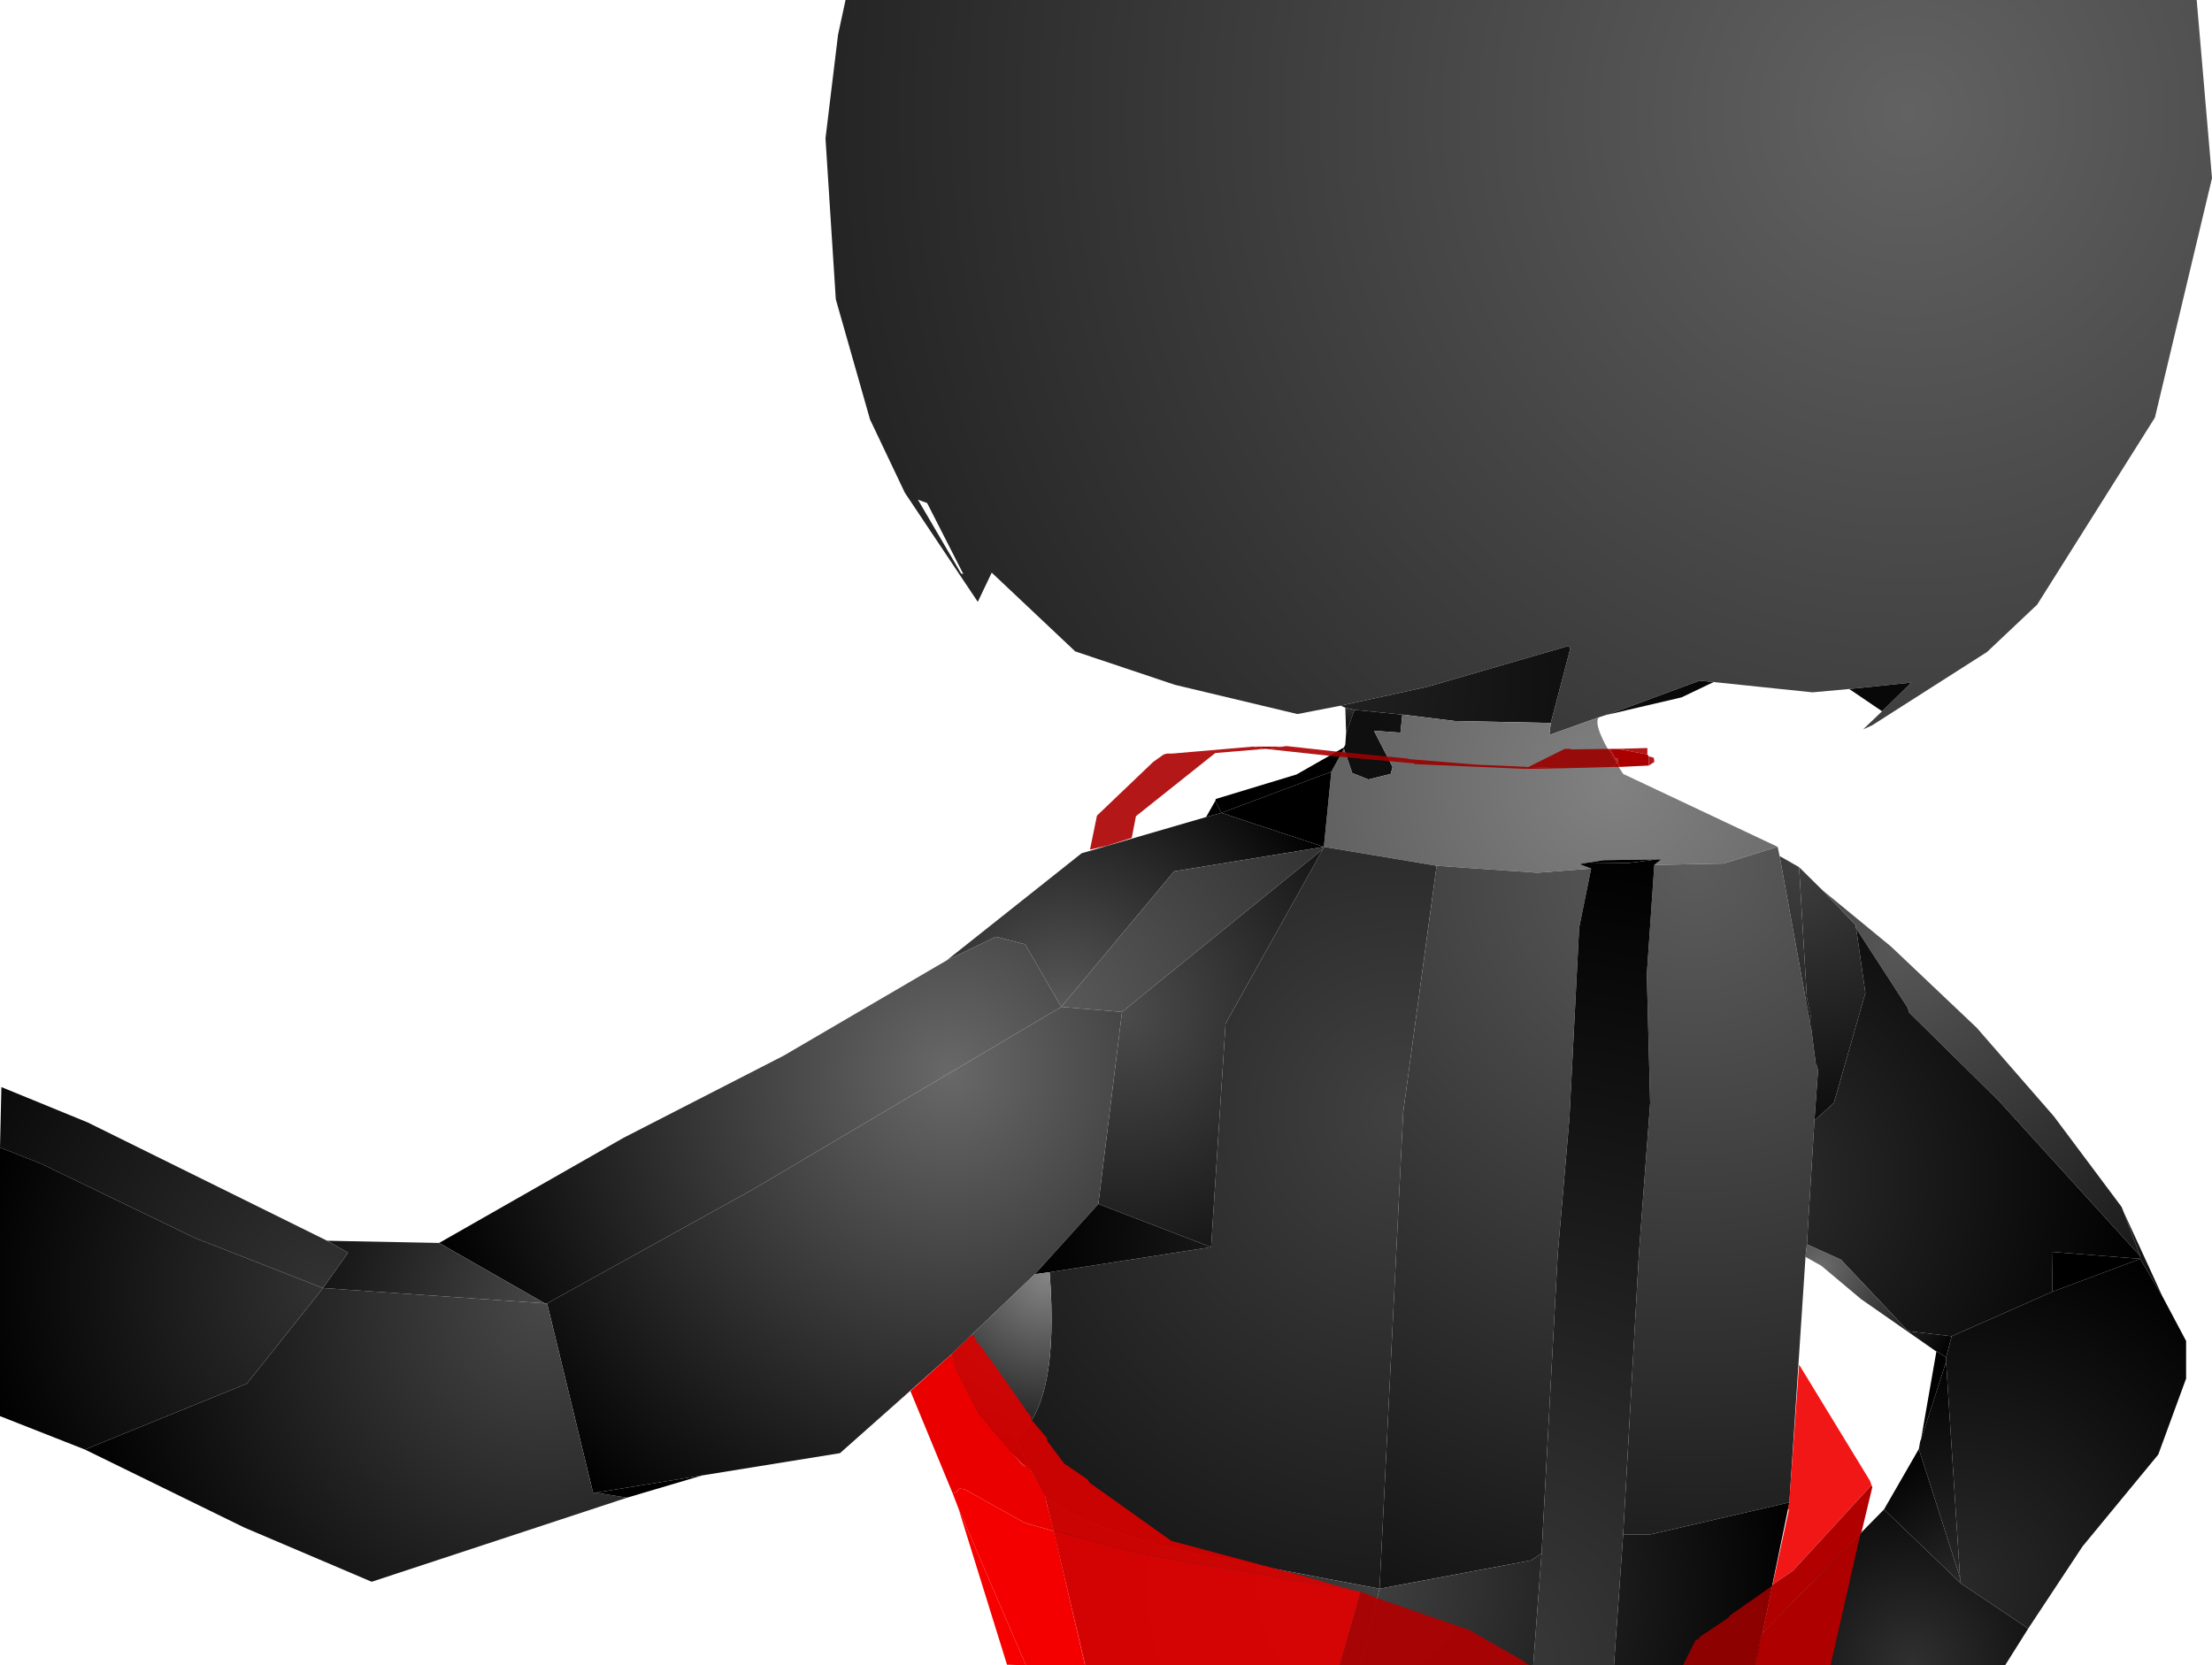 <?xml version="1.0" encoding="UTF-8" standalone="no"?>
<svg xmlns:xlink="http://www.w3.org/1999/xlink" height="299.1px" width="397.25px" xmlns="http://www.w3.org/2000/svg">
  <g transform="matrix(1.0, 0.0, 0.0, 1.0, 400.0, 300.0)">
    <path d="M-159.25 -173.25 L-167.0 -171.75 -189.0 -177.0 -206.9 -183.0 -221.9 -197.15 -224.4 -191.9 -237.5 -211.5 -243.75 -224.65 -249.9 -246.25 -251.75 -275.15 -249.5 -293.75 -248.15 -300.0 -5.5 -300.0 -2.75 -268.0 -13.0 -225.0 -34.15 -191.4 -43.15 -182.9 -63.75 -169.75 -65.4 -169.0 -62.0 -172.25 -56.75 -177.4 -67.9 -176.25 -74.5 -175.65 -92.25 -177.5 -94.75 -177.75 -111.25 -171.65 -111.4 -171.65 -112.9 -171.15 -121.75 -168.0 -121.5 -170.15 -118.0 -183.5 -118.25 -184.0 -143.65 -176.65 -159.25 -173.25 M-233.5 -209.65 L-235.15 -210.25 -227.4 -197.0 -227.0 -196.9 -233.5 -209.65" fill="url(#gradient0)" fill-rule="evenodd" stroke="none"/>
    <path d="M-62.0 -172.25 L-67.9 -176.25 -56.75 -177.4 -62.0 -172.25" fill="url(#gradient1)" fill-rule="evenodd" stroke="none"/>
    <path d="M-92.25 -177.5 L-98.0 -174.75 -111.25 -171.65 -94.75 -177.75 -92.25 -177.5 M-158.4 -172.9 L-159.25 -173.25 -143.65 -176.65 -118.25 -184.0 -118.0 -183.5 -121.5 -170.15 -138.75 -170.5 -148.15 -171.65 -156.75 -172.5 -158.4 -172.9" fill="url(#gradient2)" fill-rule="evenodd" stroke="none"/>
    <path d="M-158.25 -168.4 L-158.4 -172.9 -156.75 -172.5 -158.25 -168.4" fill="url(#gradient3)" fill-rule="evenodd" stroke="none"/>
    <path d="M-158.65 -165.75 L-158.4 -166.25 -158.25 -168.4 -156.75 -172.5 -148.15 -171.65 -148.5 -168.4 -153.25 -168.75 -149.9 -162.25 -150.25 -161.0 -154.25 -160.0 -157.15 -161.15 -158.65 -165.5 -158.65 -165.75" fill="url(#gradient4)" fill-rule="evenodd" stroke="none"/>
    <path d="M-112.9 -171.15 Q-114.15 -169.5 -108.5 -161.0 L-80.75 -147.9 -90.5 -144.9 -102.9 -144.65 -101.65 -145.65 -102.4 -145.65 -112.0 -145.5 -115.9 -144.9 -116.25 -144.75 -114.25 -144.0 -123.9 -143.25 -142.0 -144.5 -162.25 -147.9 -160.9 -161.4 -158.65 -165.5 -157.15 -161.15 -154.25 -160.0 -150.25 -161.0 -149.9 -162.25 -153.25 -168.75 -148.5 -168.4 -148.15 -171.65 -138.75 -170.5 -121.5 -170.15 -121.75 -168.0 -112.9 -171.15" fill="url(#gradient5)" fill-rule="evenodd" stroke="none"/>
    <path d="M-181.75 -156.15 L-181.65 -156.5 -167.15 -160.9 -158.65 -165.75 -158.65 -165.5 -160.9 -161.4 -180.65 -154.0 -181.75 -156.15" fill="url(#gradient6)" fill-rule="evenodd" stroke="none"/>
    <path d="M-160.9 -161.4 L-162.25 -147.9 -180.65 -154.0 -160.9 -161.4" fill="url(#gradient7)" fill-rule="evenodd" stroke="none"/>
    <path d="M-183.4 -153.25 L-181.75 -156.15 -180.65 -154.0 -183.4 -153.25" fill="url(#gradient8)" fill-rule="evenodd" stroke="none"/>
    <path d="M-230.0 -127.5 L-205.75 -146.75 -183.4 -153.25 -180.65 -154.0 -162.25 -147.9 -189.15 -143.5 -209.4 -119.15 -215.9 -130.4 -221.15 -131.75 -230.0 -127.5" fill="url(#gradient9)" fill-rule="evenodd" stroke="none"/>
    <path d="M-321.15 -76.75 L-288.0 -95.65 -259.25 -110.4 -230.0 -127.5 -221.15 -131.75 -215.9 -130.4 -209.4 -119.15 -264.75 -86.4 -301.75 -65.9 -302.15 -65.9 -321.15 -76.75" fill="url(#gradient10)" fill-rule="evenodd" stroke="none"/>
    <path d="M-162.25 -147.9 L-162.4 -147.5 -198.5 -118.25 -209.4 -119.15 -189.15 -143.5 -162.25 -147.9" fill="url(#gradient11)" fill-rule="evenodd" stroke="none"/>
    <path d="M-212.25 -31.15 L-214.9 -35.9 -217.75 -41.75 Q-209.65 -47.15 -211.5 -71.5 L-182.5 -76.0 -179.9 -116.15 -162.4 -147.5 -162.25 -147.9 -142.0 -144.5 -148.0 -100.25 -152.25 -14.65 -185.25 -20.9 Q-205.25 -25.4 -212.25 -31.15" fill="url(#gradient12)" fill-rule="evenodd" stroke="none"/>
    <path d="M-162.4 -147.5 L-179.9 -116.15 -182.5 -76.0 -202.75 -83.75 -198.5 -118.25 -162.4 -147.5" fill="url(#gradient13)" fill-rule="evenodd" stroke="none"/>
    <path d="M-229.15 -56.75 L-249.15 -39.0 -273.9 -35.0 -293.0 -31.9 -293.5 -31.9 -301.75 -65.9 -264.75 -86.4 -209.4 -119.15 -198.5 -118.25 -202.75 -83.75 -214.15 -71.15 -229.15 -56.75" fill="url(#gradient14)" fill-rule="evenodd" stroke="none"/>
    <path d="M-287.4 -31.0 L-333.25 -15.9 -356.15 -25.65 -384.75 -39.65 -355.65 -51.5 -342.0 -68.65 -302.15 -65.9 -301.75 -65.9 -293.5 -31.9 -293.0 -31.9 -287.4 -31.0" fill="url(#gradient15)" fill-rule="evenodd" stroke="none"/>
    <path d="M-341.25 -77.15 L-321.15 -76.75 -302.15 -65.9 -342.0 -68.65 -337.5 -75.0 -341.25 -77.15" fill="url(#gradient16)" fill-rule="evenodd" stroke="none"/>
    <path d="M-80.75 -147.9 L-80.4 -146.25 -75.75 -120.75 -75.0 -116.9 -75.0 -116.75 -74.9 -116.25 -74.9 -115.9 -74.75 -115.5 -73.9 -108.9 -73.75 -108.65 -73.5 -107.75 -74.15 -98.75 -75.5 -76.5 -75.75 -74.25 -78.65 -30.15 -103.65 -24.4 -108.5 -24.4 -105.65 -75.15 -103.65 -101.9 -104.25 -125.0 -102.9 -144.65 -90.5 -144.9 -80.75 -147.9 M-142.0 -144.5 L-123.9 -143.25 -114.25 -144.0 -116.4 -133.4 -118.15 -99.15 -120.25 -74.75 -123.15 -21.0 -125.0 -19.75 -152.25 -14.65 -148.0 -100.25 -142.0 -144.5" fill="url(#gradient17)" fill-rule="evenodd" stroke="none"/>
    <path d="M-80.4 -146.25 L-76.9 -144.25 -75.5 -120.65 -75.75 -120.75 -80.4 -146.25" fill="url(#gradient18)" fill-rule="evenodd" stroke="none"/>
    <path d="M-75.0 -116.9 L-75.75 -120.75 -75.5 -120.65 -74.75 -117.25 -75.0 -116.9" fill="url(#gradient19)" fill-rule="evenodd" stroke="none"/>
    <path d="M-76.9 -144.25 L-72.75 -140.15 -66.65 -133.75 -66.75 -133.5 -66.65 -133.25 -65.0 -121.65 -70.65 -101.9 -74.15 -98.75 -73.5 -107.75 -73.75 -108.65 -73.9 -108.9 -74.75 -115.5 -74.9 -115.9 -74.9 -116.25 -75.0 -116.75 -75.0 -116.9 -74.75 -117.25 -75.5 -120.65 -76.9 -144.25" fill="url(#gradient20)" fill-rule="evenodd" stroke="none"/>
    <path d="M-115.9 -144.9 L-112.0 -145.5 -102.4 -145.65 -107.5 -145.0 -115.9 -144.9" fill="url(#gradient21)" fill-rule="evenodd" stroke="none"/>
    <path d="M-110.15 -0.9 L-124.65 -0.9 -123.15 -21.0 -120.25 -74.75 -118.15 -99.15 -116.4 -133.4 -114.25 -144.0 -116.25 -144.75 -115.9 -144.9 -107.5 -145.0 -102.4 -145.65 -101.65 -145.65 -102.9 -144.65 -104.25 -125.0 -103.65 -101.9 -105.65 -75.15 -108.5 -24.4 -110.15 -0.9" fill="url(#gradient22)" fill-rule="evenodd" stroke="none"/>
    <path d="M-72.75 -140.15 L-60.4 -130.0 -45.0 -115.4 -31.15 -99.5 -19.0 -83.25 -18.65 -82.4 -15.65 -74.4 -41.0 -102.25 -57.15 -118.15 -57.4 -119.0 -66.65 -133.25 -66.75 -133.5 -66.65 -133.75 -72.75 -140.15" fill="url(#gradient23)" fill-rule="evenodd" stroke="none"/>
    <path d="M-66.65 -133.25 L-57.4 -119.0 -57.15 -118.15 -41.0 -102.25 -15.65 -74.4 -15.65 -73.9 -31.5 -75.15 -31.4 -68.0 -49.5 -60.0 -57.15 -60.9 -57.65 -61.25 -69.4 -73.75 -75.5 -76.5 -74.15 -98.75 -70.65 -101.9 -65.0 -121.65 -66.65 -133.25" fill="url(#gradient24)" fill-rule="evenodd" stroke="none"/>
    <path d="M-182.5 -76.0 L-211.5 -71.5 -214.15 -71.15 -202.75 -83.75 -182.5 -76.0" fill="url(#gradient25)" fill-rule="evenodd" stroke="none"/>
    <path d="M-214.9 -35.9 Q-227.0 -46.25 -229.15 -56.75 L-214.15 -71.15 -211.5 -71.5 Q-209.65 -47.15 -217.75 -41.75 L-214.9 -35.9" fill="url(#gradient26)" fill-rule="evenodd" stroke="none"/>
    <path d="M-18.65 -82.4 L-11.65 -67.15 -15.65 -73.9 -15.65 -74.4 -18.65 -82.4" fill="url(#gradient27)" fill-rule="evenodd" stroke="none"/>
    <path d="M-400.0 -93.9 L-399.75 -104.75 -384.25 -98.4 -341.25 -77.15 -337.5 -75.0 -342.0 -68.65 -365.0 -77.65 -392.65 -91.0 -400.0 -93.9" fill="url(#gradient28)" fill-rule="evenodd" stroke="none"/>
    <path d="M-384.75 -39.65 L-400.0 -45.65 -400.0 -93.9 -392.65 -91.0 -365.0 -77.65 -342.0 -68.65 -355.65 -51.5 -384.75 -39.65" fill="url(#gradient29)" fill-rule="evenodd" stroke="none"/>
    <path d="M-75.5 -76.5 L-69.4 -73.75 -57.65 -61.25 -57.15 -60.9 -49.5 -60.0 -50.5 -56.25 -52.15 -57.25 -52.25 -57.25 -65.75 -66.65 -72.9 -72.65 -75.75 -74.25 -75.5 -76.5" fill="url(#gradient30)" fill-rule="evenodd" stroke="none"/>
    <path d="M-11.65 -67.15 L-7.4 -59.15 -7.4 -52.4 -12.4 -38.75 -26.0 -22.25 -35.75 -7.5 -47.9 -15.65 -48.0 -15.75 -48.0 -16.65 -50.5 -55.4 -50.5 -56.25 -49.5 -60.0 -31.4 -68.0 -15.65 -73.9 -11.65 -67.15" fill="url(#gradient31)" fill-rule="evenodd" stroke="none"/>
    <path d="M-31.4 -68.0 L-31.5 -75.15 -15.65 -73.9 -31.4 -68.0" fill="url(#gradient32)" fill-rule="evenodd" stroke="none"/>
    <path d="M-84.75 -0.9 L-110.15 -0.9 -108.5 -24.4 -103.65 -24.4 -78.65 -30.15 -83.5 -6.65 -83.65 -6.4 -84.75 -0.9 M-124.65 -0.9 L-155.65 -0.9 -152.25 -14.65 -125.0 -19.75 -123.15 -21.0 -124.65 -0.9" fill="url(#gradient33)" fill-rule="evenodd" stroke="none"/>
    <path d="M-55.0 -41.5 L-52.25 -57.25 -52.15 -57.25 -50.5 -56.25 -50.5 -55.4 -55.0 -41.5" fill="url(#gradient34)" fill-rule="evenodd" stroke="none"/>
    <path d="M-55.4 -39.75 L-55.15 -41.15 -55.0 -41.5 -50.5 -55.4 -48.0 -16.65 -55.4 -39.75" fill="url(#gradient35)" fill-rule="evenodd" stroke="none"/>
    <path d="M-61.65 -28.9 L-55.4 -39.75 -48.0 -16.65 -48.0 -15.75 -61.65 -28.9" fill="url(#gradient36)" fill-rule="evenodd" stroke="none"/>
    <path d="M-35.75 -7.5 L-39.9 -0.9 -84.75 -0.9 -83.65 -6.4 -83.5 -6.65 -61.65 -28.9 -48.0 -15.75 -47.9 -15.65 -35.75 -7.5" fill="url(#gradient37)" fill-rule="evenodd" stroke="none"/>
    <path d="M-273.9 -35.0 L-287.4 -31.0 -293.0 -31.9 -273.9 -35.0" fill="url(#gradient38)" fill-rule="evenodd" stroke="none"/>
    <path d="M-155.65 -0.9 L-205.0 -0.9 -212.25 -31.15 Q-205.25 -25.4 -185.25 -20.9 L-152.25 -14.65 -155.65 -0.9" fill="url(#gradient39)" fill-rule="evenodd" stroke="none"/>
    <path d="M-175.0 -165.9 L-169.65 -165.9 -172.75 -165.5 -175.0 -165.9 M-110.9 -165.5 L-109.5 -165.5 -104.15 -164.5 -103.9 -164.15 -103.9 -162.5 -109.15 -162.25 -109.5 -163.0 -109.5 -163.15 -109.5 -163.75 -109.9 -163.75 -110.9 -165.5" fill="#ab0000" fill-rule="evenodd" stroke="none"/>
    <path d="M-161.25 -164.25 L-172.75 -165.5 -181.75 -164.75 -196.0 -153.4 -196.75 -149.5 -200.75 -148.25 -201.0 -148.15 -204.25 -147.4 -203.0 -153.5 -192.9 -163.15 -191.0 -164.5 -190.4 -164.65 -189.5 -164.65 -175.0 -165.9 -172.75 -165.5 -169.65 -165.9 -169.0 -166.0 -159.9 -165.0 Q-160.55 -164.6 -161.25 -164.25 M-109.5 -165.5 L-104.15 -165.65 -104.15 -164.5 -109.5 -165.5 M-103.9 -164.15 L-103.0 -163.9 -102.9 -163.15 -103.9 -162.5 -103.9 -164.15 M-109.5 -163.15 L-109.9 -163.75 -109.5 -163.75 -109.5 -163.15" fill="#ab0000" fill-opacity="0.91" fill-rule="evenodd" stroke="none"/>
    <path d="M-84.75 -0.9 L-97.75 -0.9 -95.5 -5.4 -94.9 -5.65 -94.75 -6.0 -89.65 -9.4 -89.25 -9.9 -81.75 -15.15 -83.5 -6.65 -83.65 -6.4 -84.0 -4.65 -84.0 -4.25 -84.75 -0.9 M-159.9 -165.0 L-147.15 -163.75 -146.9 -163.65 -134.65 -162.65 -125.5 -162.25 -119.0 -165.5 -118.0 -165.5 -117.75 -165.4 -111.0 -165.5 -110.9 -165.5 -109.9 -163.75 -109.5 -163.15 -109.5 -163.0 -110.4 -162.25 -119.75 -162.0 -125.5 -162.25 -126.0 -161.9 -145.9 -162.75 -146.15 -162.9 -161.25 -164.25 Q-160.55 -164.6 -159.9 -165.0" fill="#9b0000" fill-opacity="0.91" fill-rule="evenodd" stroke="none"/>
    <path d="M-109.15 -162.25 L-110.4 -162.25 -109.5 -163.0 -109.15 -162.25 M-119.75 -162.0 L-126.0 -161.9 -125.5 -162.25 -119.75 -162.0" fill="#a90000" fill-rule="evenodd" stroke="none"/>
    <path d="M-229.15 -56.75 L-225.75 -60.0 -225.25 -60.25 -225.0 -60.0 -224.9 -59.4 -223.25 -57.4 -222.5 -56.15 -222.15 -55.9 -215.4 -46.25 -215.15 -46.0 -214.75 -45.5 -214.9 -45.15 -212.0 -41.75 -211.9 -41.15 -208.9 -37.15 -204.65 -34.25 -204.4 -33.75 -189.65 -23.25 -169.65 -17.9 -169.5 -17.9 -156.5 -14.25 -184.25 -19.0 -184.5 -19.0 -196.25 -21.15 -200.9 -22.4 -201.5 -22.5 -202.15 -22.75 -210.15 -24.9 -210.75 -25.0 -211.75 -29.0 -211.9 -29.4 -212.25 -31.15 -212.4 -31.65 -214.9 -35.9 -215.5 -36.5 -216.4 -36.9 -224.25 -46.15 -227.75 -52.9 -228.15 -53.5 -229.15 -56.75" fill="#da0000" fill-opacity="0.91" fill-rule="evenodd" stroke="none"/>
    <path d="M-159.4 -0.9 L-205.15 -0.9 -210.75 -25.0 -210.15 -24.9 -202.15 -22.75 -201.5 -22.5 -200.9 -22.4 -196.25 -21.15 -184.5 -19.0 -184.25 -19.0 -156.5 -14.25 -155.65 -14.15 -156.0 -12.75 -156.25 -12.5 -156.15 -12.25 -159.4 -0.9" fill="#e40000" fill-opacity="0.91" fill-rule="evenodd" stroke="none"/>
    <path d="M-228.9 -31.75 L-236.5 -50.15 -229.15 -56.75 -228.15 -53.5 -227.75 -52.9 -224.25 -46.15 -216.4 -36.9 -215.5 -36.5 -214.9 -35.9 -212.4 -31.65 -212.25 -31.15 -211.9 -29.4 -211.75 -29.0 -210.75 -25.0 -216.0 -26.5 -226.75 -32.5 -227.65 -32.65 -228.15 -32.15 -228.25 -32.0 -228.9 -31.75" fill="#eb0000" fill-rule="evenodd" stroke="none"/>
    <path d="M-81.65 -15.4 L-78.75 -28.75 -78.9 -29.25 -78.65 -30.15 -78.65 -30.5 -76.9 -54.9 -64.15 -34.0 -63.9 -33.25 -78.0 -17.9 -81.65 -15.4" fill="#f00000" fill-opacity="0.91" fill-rule="evenodd" stroke="none"/>
    <path d="M-63.9 -33.25 L-63.75 -32.9 -65.65 -25.0 -65.75 -24.75 -65.9 -24.5 -83.5 -6.65 -81.75 -15.15 -81.65 -15.4 -78.0 -17.9 -63.9 -33.25" fill="#b10000" fill-rule="evenodd" stroke="none"/>
    <path d="M-65.9 -24.5 L-71.25 -0.9 -84.75 -0.9 -84.0 -4.25 -84.0 -4.65 -83.65 -6.4 -83.5 -6.65 -65.9 -24.5" fill="#af0000" fill-rule="evenodd" stroke="none"/>
    <path d="M-205.15 -0.9 L-215.75 -0.9 -227.9 -29.15 -228.9 -31.75 -228.25 -32.0 -228.15 -32.15 -227.65 -32.65 -226.75 -32.5 -216.0 -26.5 -210.75 -25.0 -205.15 -0.9" fill="#f50000" fill-rule="evenodd" stroke="none"/>
    <path d="M-215.75 -0.9 L-219.15 -1.0 -227.9 -29.15 -215.75 -0.9" fill="#f60000" fill-rule="evenodd" stroke="none"/>
    <path d="M-155.65 -14.15 L-152.5 -12.9 -136.15 -7.25 -126.15 -1.5 -126.0 -1.25 -125.25 -0.9 -159.4 -0.9 -156.15 -12.25 -156.25 -12.5 -156.0 -12.75 -155.65 -14.15" fill="#b20000" fill-opacity="0.91" fill-rule="evenodd" stroke="none"/>
  </g>
  <defs>
    <radialGradient cx="0" cy="0" gradientTransform="matrix(0.239, 0.0, 0.0, 0.239, -57.2, -279.6)" gradientUnits="userSpaceOnUse" id="gradient0" r="819.2" spreadMethod="pad">
      <stop offset="0.0" stop-color="#626262"/>
      <stop offset="1.0" stop-color="#242424"/>
    </radialGradient>
    <radialGradient cx="0" cy="0" gradientTransform="matrix(0.023, 0.0, 0.0, 0.023, -52.1, -185.4)" gradientUnits="userSpaceOnUse" id="gradient1" r="819.2" spreadMethod="pad">
      <stop offset="0.0" stop-color="#080808"/>
      <stop offset="1.0" stop-color="#080808"/>
    </radialGradient>
    <radialGradient cx="0" cy="0" gradientTransform="matrix(0.113, 0.0, 0.0, 0.113, -172.0, -177.75)" gradientUnits="userSpaceOnUse" id="gradient2" r="819.2" spreadMethod="pad">
      <stop offset="0.0" stop-color="#262626"/>
      <stop offset="1.0" stop-color="#000000"/>
    </radialGradient>
    <radialGradient cx="0" cy="0" gradientTransform="matrix(0.017, 0.0, 0.0, 0.017, -158.4, -181.5)" gradientUnits="userSpaceOnUse" id="gradient3" r="819.2" spreadMethod="pad">
      <stop offset="0.0" stop-color="#797979"/>
      <stop offset="1.0" stop-color="#000000"/>
    </radialGradient>
    <radialGradient cx="0" cy="0" gradientTransform="matrix(0.211, 0.0, 0.0, 0.211, -147.25, -173.5)" gradientUnits="userSpaceOnUse" id="gradient4" r="819.2" spreadMethod="pad">
      <stop offset="0.0" stop-color="#101010"/>
      <stop offset="1.0" stop-color="#000000"/>
    </radialGradient>
    <radialGradient cx="0" cy="0" gradientTransform="matrix(0.203, 0.0, 0.0, 0.203, -110.05, -159.9)" gradientUnits="userSpaceOnUse" id="gradient5" r="819.2" spreadMethod="pad">
      <stop offset="0.0" stop-color="#818181"/>
      <stop offset="1.0" stop-color="#1d1d1d"/>
    </radialGradient>
    <radialGradient cx="0" cy="0" gradientTransform="matrix(0.019, 0.0, 0.0, 0.019, -166.9, -161.1)" gradientUnits="userSpaceOnUse" id="gradient6" r="819.2" spreadMethod="pad">
      <stop offset="0.0" stop-color="#000000"/>
      <stop offset="1.0" stop-color="#000000"/>
    </radialGradient>
    <radialGradient cx="0" cy="0" gradientTransform="matrix(0.026, 0.0, 0.0, 0.026, -160.75, -161.4)" gradientUnits="userSpaceOnUse" id="gradient7" r="819.2" spreadMethod="pad">
      <stop offset="0.0" stop-color="#000000"/>
      <stop offset="1.0" stop-color="#000000"/>
    </radialGradient>
    <radialGradient cx="0" cy="0" gradientTransform="matrix(0.057, 0.0, 0.0, 0.057, -180.6, -154.1)" gradientUnits="userSpaceOnUse" id="gradient8" r="819.2" spreadMethod="pad">
      <stop offset="0.0" stop-color="#000000"/>
      <stop offset="1.0" stop-color="#000000"/>
    </radialGradient>
    <radialGradient cx="0" cy="0" gradientTransform="matrix(0.067, 0.0, 0.0, 0.067, -209.25, -119.2)" gradientUnits="userSpaceOnUse" id="gradient9" r="819.2" spreadMethod="pad">
      <stop offset="0.0" stop-color="#585858"/>
      <stop offset="1.0" stop-color="#000000"/>
    </radialGradient>
    <radialGradient cx="0" cy="0" gradientTransform="matrix(0.118, 0.0, 0.0, 0.118, -229.4, -107.45)" gradientUnits="userSpaceOnUse" id="gradient10" r="819.2" spreadMethod="pad">
      <stop offset="0.0" stop-color="#686868"/>
      <stop offset="1.0" stop-color="#000000"/>
    </radialGradient>
    <radialGradient cx="0" cy="0" gradientTransform="matrix(0.067, 0.0, 0.0, 0.067, -209.25, -119.2)" gradientUnits="userSpaceOnUse" id="gradient11" r="819.2" spreadMethod="pad">
      <stop offset="0.0" stop-color="#585858"/>
      <stop offset="1.0" stop-color="#323232"/>
    </radialGradient>
    <radialGradient cx="0" cy="0" gradientTransform="matrix(0.115, 0.0, 0.0, 0.115, -147.9, -99.95)" gradientUnits="userSpaceOnUse" id="gradient12" r="819.2" spreadMethod="pad">
      <stop offset="0.0" stop-color="#414141"/>
      <stop offset="1.0" stop-color="#171717"/>
    </radialGradient>
    <radialGradient cx="0" cy="0" gradientTransform="matrix(0.057, 0.0, 0.0, 0.057, -198.6, -118.35)" gradientUnits="userSpaceOnUse" id="gradient13" r="819.2" spreadMethod="pad">
      <stop offset="0.0" stop-color="#4c4c4c"/>
      <stop offset="1.0" stop-color="#151515"/>
    </radialGradient>
    <radialGradient cx="0" cy="0" gradientTransform="matrix(0.121, 0.0, 0.0, 0.121, -229.4, -107.45)" gradientUnits="userSpaceOnUse" id="gradient14" r="819.2" spreadMethod="pad">
      <stop offset="0.0" stop-color="#686868"/>
      <stop offset="1.0" stop-color="#000000"/>
    </radialGradient>
    <radialGradient cx="0" cy="0" gradientTransform="matrix(0.106, 0.0, 0.0, 0.106, -301.85, -65.9)" gradientUnits="userSpaceOnUse" id="gradient15" r="819.2" spreadMethod="pad">
      <stop offset="0.0" stop-color="#484848"/>
      <stop offset="1.0" stop-color="#000000"/>
    </radialGradient>
    <radialGradient cx="0" cy="0" gradientTransform="matrix(0.051, 0.0, 0.0, 0.051, -301.85, -65.9)" gradientUnits="userSpaceOnUse" id="gradient16" r="819.2" spreadMethod="pad">
      <stop offset="0.0" stop-color="#484848"/>
      <stop offset="1.0" stop-color="#131313"/>
    </radialGradient>
    <radialGradient cx="0" cy="0" gradientTransform="matrix(0.173, 0.0, 0.0, 0.173, -95.65, -144.75)" gradientUnits="userSpaceOnUse" id="gradient17" r="819.2" spreadMethod="pad">
      <stop offset="0.0" stop-color="#5c5c5c"/>
      <stop offset="1.0" stop-color="#141414"/>
    </radialGradient>
    <radialGradient cx="0" cy="0" gradientTransform="matrix(0.03, 0.0, 0.0, 0.03, -77.0, -144.5)" gradientUnits="userSpaceOnUse" id="gradient18" r="819.2" spreadMethod="pad">
      <stop offset="0.0" stop-color="#3f3f3f"/>
      <stop offset="1.0" stop-color="#282828"/>
    </radialGradient>
    <radialGradient cx="0" cy="0" gradientTransform="matrix(0.056, 0.0, 0.0, 0.056, -89.4, -151.15)" gradientUnits="userSpaceOnUse" id="gradient19" r="819.2" spreadMethod="pad">
      <stop offset="0.0" stop-color="#3c3c3c"/>
      <stop offset="1.0" stop-color="#000000"/>
    </radialGradient>
    <radialGradient cx="0" cy="0" gradientTransform="matrix(0.07, 0.0, 0.0, 0.07, -77.0, -144.5)" gradientUnits="userSpaceOnUse" id="gradient20" r="819.2" spreadMethod="pad">
      <stop offset="0.0" stop-color="#3f3f3f"/>
      <stop offset="1.0" stop-color="#000000"/>
    </radialGradient>
    <radialGradient cx="0" cy="0" gradientTransform="matrix(0.038, 0.0, 0.0, 0.038, -108.2, -145.05)" gradientUnits="userSpaceOnUse" id="gradient21" r="819.2" spreadMethod="pad">
      <stop offset="0.0" stop-color="#000000"/>
      <stop offset="1.0" stop-color="#000000"/>
    </radialGradient>
    <radialGradient cx="0" cy="0" gradientTransform="matrix(0.182, 0.0, 0.0, 0.182, -132.15, -1.0)" gradientUnits="userSpaceOnUse" id="gradient22" r="819.2" spreadMethod="pad">
      <stop offset="0.0" stop-color="#3a3a3a"/>
      <stop offset="1.0" stop-color="#000000"/>
    </radialGradient>
    <radialGradient cx="0" cy="0" gradientTransform="matrix(0.086, 0.0, 0.0, 0.086, -59.7, -129.35)" gradientUnits="userSpaceOnUse" id="gradient23" r="819.2" spreadMethod="pad">
      <stop offset="0.0" stop-color="#575757"/>
      <stop offset="1.0" stop-color="#191919"/>
    </radialGradient>
    <radialGradient cx="0" cy="0" gradientTransform="matrix(0.089, 0.0, 0.0, 0.089, -87.25, -88.05)" gradientUnits="userSpaceOnUse" id="gradient24" r="819.2" spreadMethod="pad">
      <stop offset="0.0" stop-color="#2f2f2f"/>
      <stop offset="1.0" stop-color="#000000"/>
    </radialGradient>
    <radialGradient cx="0" cy="0" gradientTransform="matrix(0.039, 0.0, 0.0, 0.039, -182.45, -75.95)" gradientUnits="userSpaceOnUse" id="gradient25" r="819.2" spreadMethod="pad">
      <stop offset="0.0" stop-color="#171717"/>
      <stop offset="1.0" stop-color="#000000"/>
    </radialGradient>
    <radialGradient cx="0" cy="0" gradientTransform="matrix(0.043, 0.0, 0.0, 0.043, -212.05, -70.8)" gradientUnits="userSpaceOnUse" id="gradient26" r="819.2" spreadMethod="pad">
      <stop offset="0.0" stop-color="#848484"/>
      <stop offset="1.0" stop-color="#070707"/>
    </radialGradient>
    <radialGradient cx="0" cy="0" gradientTransform="matrix(0.029, 0.0, 0.0, 0.029, -19.25, -83.85)" gradientUnits="userSpaceOnUse" id="gradient27" r="819.2" spreadMethod="pad">
      <stop offset="0.0" stop-color="#262626"/>
      <stop offset="1.0" stop-color="#000000"/>
    </radialGradient>
    <radialGradient cx="0" cy="0" gradientTransform="matrix(0.083, 0.0, 0.0, 0.083, -342.1, -68.7)" gradientUnits="userSpaceOnUse" id="gradient28" r="819.2" spreadMethod="pad">
      <stop offset="0.0" stop-color="#323232"/>
      <stop offset="1.0" stop-color="#0a0a0a"/>
    </radialGradient>
    <radialGradient cx="0" cy="0" gradientTransform="matrix(0.077, 0.0, 0.0, 0.077, -342.1, -68.7)" gradientUnits="userSpaceOnUse" id="gradient29" r="819.2" spreadMethod="pad">
      <stop offset="0.0" stop-color="#323232"/>
      <stop offset="1.0" stop-color="#000000"/>
    </radialGradient>
    <radialGradient cx="0" cy="0" gradientTransform="matrix(0.034, 0.0, 0.0, 0.034, -72.85, -72.65)" gradientUnits="userSpaceOnUse" id="gradient30" r="819.2" spreadMethod="pad">
      <stop offset="0.0" stop-color="#6a6a6a"/>
      <stop offset="1.0" stop-color="#000000"/>
    </radialGradient>
    <radialGradient cx="0" cy="0" gradientTransform="matrix(0.082, 0.0, 0.0, 0.082, -47.75, -15.6)" gradientUnits="userSpaceOnUse" id="gradient31" r="819.2" spreadMethod="pad">
      <stop offset="0.0" stop-color="#292929"/>
      <stop offset="1.0" stop-color="#000000"/>
    </radialGradient>
    <radialGradient cx="0" cy="0" gradientTransform="matrix(0.021, 0.0, 0.0, 0.021, -31.35, -68.0)" gradientUnits="userSpaceOnUse" id="gradient32" r="819.2" spreadMethod="pad">
      <stop offset="0.0" stop-color="#000000"/>
      <stop offset="1.0" stop-color="#000000"/>
    </radialGradient>
    <radialGradient cx="0" cy="0" gradientTransform="matrix(0.092, 0.0, 0.0, 0.092, -152.05, -14.75)" gradientUnits="userSpaceOnUse" id="gradient33" r="819.2" spreadMethod="pad">
      <stop offset="0.0" stop-color="#3e3e3e"/>
      <stop offset="1.0" stop-color="#000000"/>
    </radialGradient>
    <radialGradient cx="0" cy="0" gradientTransform="matrix(0.021, 0.0, 0.0, 0.021, -50.4, -56.2)" gradientUnits="userSpaceOnUse" id="gradient34" r="819.2" spreadMethod="pad">
      <stop offset="0.0" stop-color="#010101"/>
      <stop offset="1.0" stop-color="#000000"/>
    </radialGradient>
    <radialGradient cx="0" cy="0" gradientTransform="matrix(0.05, 0.0, 0.0, 0.05, -47.75, -15.6)" gradientUnits="userSpaceOnUse" id="gradient35" r="819.2" spreadMethod="pad">
      <stop offset="0.0" stop-color="#292929"/>
      <stop offset="1.0" stop-color="#010101"/>
    </radialGradient>
    <radialGradient cx="0" cy="0" gradientTransform="matrix(0.031, 0.0, 0.0, 0.031, -47.75, -15.6)" gradientUnits="userSpaceOnUse" id="gradient36" r="819.2" spreadMethod="pad">
      <stop offset="0.0" stop-color="#292929"/>
      <stop offset="1.0" stop-color="#000000"/>
    </radialGradient>
    <radialGradient cx="0" cy="0" gradientTransform="matrix(0.037, 0.0, 0.0, 0.037, -56.7, -1.0)" gradientUnits="userSpaceOnUse" id="gradient37" r="819.2" spreadMethod="pad">
      <stop offset="0.0" stop-color="#303030"/>
      <stop offset="1.0" stop-color="#0a0a0a"/>
    </radialGradient>
    <radialGradient cx="0" cy="0" gradientTransform="matrix(0.019, 0.0, 0.0, 0.019, -287.25, -31.1)" gradientUnits="userSpaceOnUse" id="gradient38" r="819.2" spreadMethod="pad">
      <stop offset="0.0" stop-color="#000000"/>
      <stop offset="1.0" stop-color="#000000"/>
    </radialGradient>
    <radialGradient cx="0" cy="0" gradientTransform="matrix(0.076, 0.0, 0.0, 0.076, -152.05, -14.75)" gradientUnits="userSpaceOnUse" id="gradient39" r="819.2" spreadMethod="pad">
      <stop offset="0.0" stop-color="#3e3e3e"/>
      <stop offset="1.0" stop-color="#1b1b1b"/>
    </radialGradient>
  </defs>
</svg>

